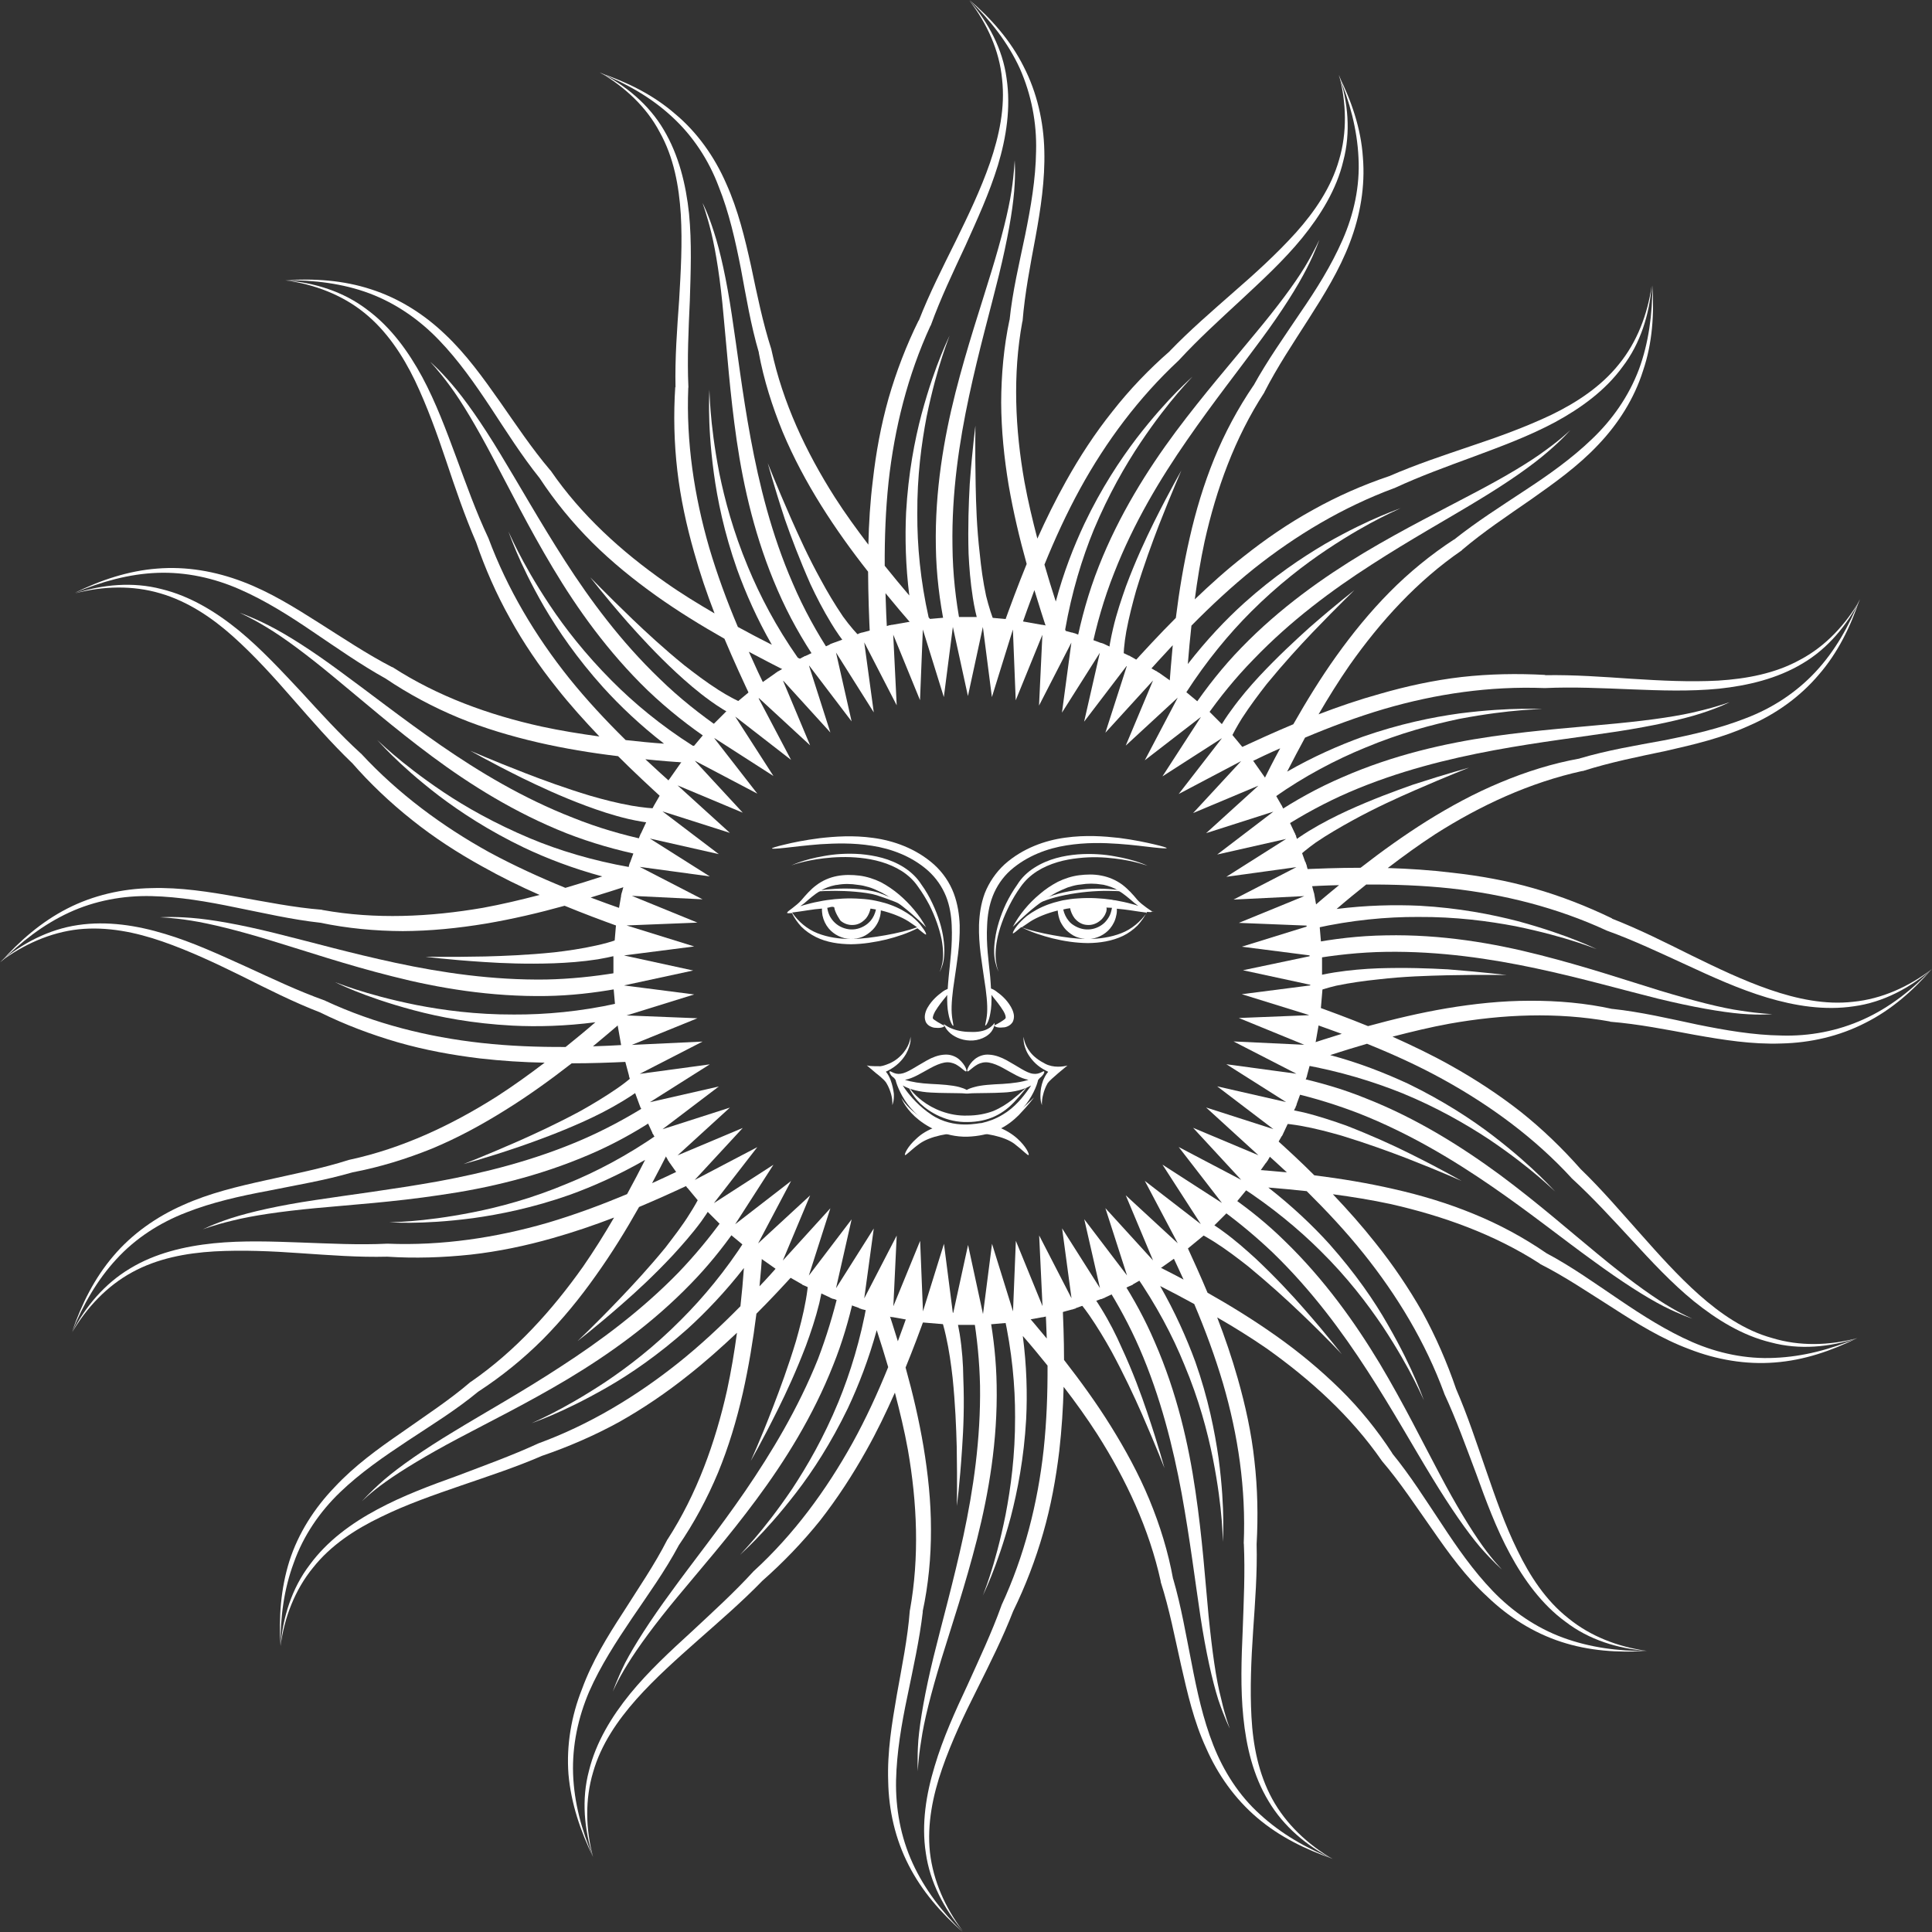 <svg width="121" height="121" viewBox="0 0 121 121" fill="none" xmlns="http://www.w3.org/2000/svg">
<rect x="0" y="0" width="121" height="121" fill="#333333" stroke="none"/>
<path d="M106.454 44.52C105.236 44.835 103.469 45.093 101.242 45.31C99.04 45.528 96.377 45.706 93.433 46.125C90.504 46.552 87.269 47.278 84.066 48.681C82.541 49.334 81.129 50.124 79.822 50.986C79.83 51.002 79.83 51.027 79.838 51.043C80.016 51.285 80.185 51.551 80.339 51.833C81.621 51.019 83.001 50.261 84.493 49.616C87.559 48.294 90.706 47.52 93.578 46.987C96.458 46.455 99.104 46.149 101.307 45.81C103.533 45.464 105.316 45.069 106.502 44.69C107.712 44.303 108.326 43.972 108.326 43.98C108.309 43.972 107.664 44.23 106.454 44.52Z" fill="white"/>
<path d="M75.49 44.956C76.369 43.698 77.37 42.456 78.515 41.287C80.839 38.869 83.42 36.958 85.889 35.37C88.334 33.789 90.665 32.499 92.585 31.33C94.505 30.169 95.982 29.129 96.934 28.299C97.894 27.485 98.338 26.936 98.346 26.944C98.338 26.936 97.854 27.436 96.837 28.17C95.837 28.92 94.288 29.847 92.319 30.879C90.367 31.919 87.979 33.096 85.429 34.62C82.896 36.144 80.161 38.071 77.749 40.562C76.579 41.763 75.579 43.045 74.691 44.343C74.731 44.375 74.772 44.4 74.812 44.432C75.046 44.593 75.272 44.77 75.49 44.956Z" fill="white"/>
<path d="M39.096 65.442C38.443 65.475 37.789 65.515 37.136 65.531C37.709 65.055 38.273 64.58 38.838 64.096C38.774 63.669 38.717 63.233 38.677 62.806C38.661 62.822 38.645 62.83 38.636 62.846C36.337 63.354 34.159 63.548 32.19 63.539C29.802 63.548 27.737 63.265 26.083 62.943C22.751 62.274 21 61.492 20.984 61.516C21 61.5 22.63 62.395 25.922 63.273C27.559 63.709 29.633 64.104 32.085 64.233C33.667 64.314 35.417 64.265 37.289 64.023C36.676 64.555 36.055 65.063 35.425 65.571C33.667 65.579 31.916 65.515 30.165 65.321C26.793 64.95 23.477 64.12 20.387 62.685L20.379 62.677L20.363 62.669C18.685 62.072 17.047 61.29 15.409 60.54C13.747 59.791 12.094 59.017 10.335 58.492C8.592 57.96 6.712 57.662 4.881 57.936C3.058 58.202 1.38 59.081 0 60.25C1.444 59.162 3.146 58.396 4.921 58.202C6.704 58.017 8.487 58.38 10.181 58.968C11.876 59.557 13.497 60.323 15.119 61.121C16.749 61.935 18.362 62.758 20.081 63.419L20.04 63.403C21.605 64.176 23.251 64.797 24.921 65.281C26.607 65.765 28.326 66.079 30.06 66.289C31.408 66.442 32.763 66.531 34.11 66.555C33.134 67.297 32.15 68.006 31.125 68.667C28.277 70.473 25.188 71.924 21.896 72.634L21.864 72.642H21.855C20.177 73.182 18.411 73.521 16.66 73.916C14.909 74.303 13.126 74.722 11.464 75.472C9.794 76.206 8.253 77.294 7.092 78.673C5.914 80.051 5.099 81.696 4.518 83.397C5.188 81.736 6.091 80.156 7.293 78.858C8.495 77.544 10.012 76.576 11.658 75.939C13.296 75.294 15.038 74.907 16.805 74.577C18.548 74.222 20.331 73.932 22.073 73.424C23.776 73.102 25.446 72.585 27.043 71.941C28.657 71.271 30.181 70.441 31.65 69.522C33.094 68.627 34.474 67.627 35.805 66.595C36.999 66.595 38.177 66.555 39.362 66.498C39.266 66.16 39.177 65.805 39.096 65.442Z" fill="white"/>
<path d="M39.008 56.944C38.33 56.703 37.66 56.469 36.991 56.211C37.797 55.969 38.596 55.711 39.395 55.453C39.556 54.985 39.758 54.558 39.992 54.171C40 54.147 40.008 54.123 40.008 54.107C39.814 54.171 39.621 54.236 39.435 54.308C37.104 53.897 34.998 53.26 33.191 52.502C30.988 51.575 29.181 50.551 27.769 49.608C24.953 47.713 23.63 46.318 23.614 46.343C23.639 46.318 24.8 47.778 27.503 49.85C28.858 50.873 30.609 52.026 32.828 53.091C34.256 53.768 35.901 54.397 37.717 54.889C36.95 55.139 36.184 55.38 35.409 55.606C33.788 54.945 32.19 54.211 30.649 53.381C27.672 51.736 24.921 49.688 22.614 47.197L22.606 47.189L22.59 47.181C21.275 45.98 20.064 44.641 18.838 43.303C17.596 41.981 16.353 40.634 14.941 39.473C13.521 38.32 11.908 37.329 10.109 36.893C8.326 36.426 6.422 36.603 4.712 37.16C6.454 36.7 8.318 36.651 10.036 37.16C11.755 37.659 13.28 38.683 14.603 39.868C15.934 41.062 17.144 42.4 18.33 43.763C19.524 45.125 20.718 46.504 22.041 47.778L22.017 47.745C23.163 49.059 24.437 50.269 25.809 51.357C27.18 52.454 28.649 53.405 30.181 54.252C31.359 54.913 32.561 55.509 33.796 56.05C32.618 56.356 31.44 56.638 30.246 56.856C26.922 57.428 23.509 57.59 20.202 56.993L20.169 56.985L20.161 56.977C18.402 56.84 16.644 56.477 14.877 56.17C13.11 55.856 11.295 55.566 9.48 55.622C7.664 55.654 5.825 56.074 4.211 56.904C2.59 57.735 1.21 58.936 0.024 60.282C1.283 59.008 2.719 57.896 4.324 57.154C5.946 56.404 7.721 56.082 9.48 56.122C11.238 56.163 13.005 56.469 14.756 56.832C16.498 57.178 18.249 57.59 20.064 57.791C21.759 58.146 23.501 58.307 25.228 58.315C26.979 58.307 28.705 58.13 30.415 57.847C32.085 57.565 33.739 57.178 35.361 56.727C36.515 57.203 37.676 57.638 38.838 58.057C38.87 57.67 38.935 57.307 39.008 56.944Z" fill="white"/>
<path d="M78.87 42.352C78.289 42.98 77.684 43.682 77.112 44.48C76.829 44.859 76.571 45.262 76.321 45.689C76.555 45.915 76.789 46.141 77.015 46.383C77.24 45.899 77.507 45.431 77.781 44.988C78.289 44.206 78.822 43.496 79.338 42.835C80.403 41.537 81.379 40.473 82.202 39.61C83.856 37.885 84.832 36.966 84.824 36.958C84.832 36.966 83.8 37.74 82.001 39.312C81.121 40.11 80.048 41.094 78.87 42.352Z" fill="white"/>
<path d="M99.693 27.509C98.418 28.734 96.966 29.758 95.474 30.734C93.989 31.717 92.472 32.677 91.044 33.814L91.061 33.789C89.608 34.741 88.245 35.853 87.027 37.087C85.808 38.32 84.703 39.675 83.695 41.086C82.71 42.465 81.831 43.9 81 45.359C79.822 45.851 78.66 46.383 77.507 46.915C77.749 47.197 77.983 47.487 78.201 47.786C78.854 47.471 79.508 47.157 80.177 46.867C79.774 47.6 79.403 48.334 79.032 49.084C79.257 49.487 79.451 49.906 79.604 50.325C79.669 50.196 79.734 50.067 79.798 49.946C81.718 48.592 83.671 47.576 85.502 46.826C87.696 45.907 89.705 45.383 91.367 45.028C94.715 44.391 96.635 44.424 96.619 44.407C96.627 44.432 94.772 44.254 91.407 44.682C89.713 44.916 87.656 45.335 85.349 46.141C83.856 46.681 82.243 47.391 80.613 48.326C80.976 47.608 81.355 46.899 81.734 46.197C83.356 45.512 85.01 44.899 86.696 44.4C89.955 43.448 93.32 42.964 96.724 43.093H96.764C98.547 43.013 100.363 43.101 102.186 43.174C103.977 43.246 105.816 43.311 107.648 43.134C109.455 42.94 111.294 42.513 112.892 41.553C114.481 40.618 115.683 39.151 116.506 37.538C115.603 39.102 114.344 40.473 112.739 41.32C111.182 42.182 109.391 42.513 107.608 42.626C105.816 42.722 104.001 42.626 102.21 42.513C100.403 42.392 98.596 42.255 96.748 42.287L96.781 42.271C95.03 42.174 93.279 42.206 91.545 42.4C89.802 42.602 88.1 42.972 86.422 43.456C85.115 43.819 83.84 44.254 82.581 44.738C83.195 43.682 83.84 42.65 84.526 41.658C86.47 38.901 88.769 36.377 91.553 34.467L91.569 34.442L91.577 34.434C92.916 33.298 94.409 32.306 95.885 31.282C97.353 30.25 98.854 29.178 100.096 27.855C101.355 26.533 102.355 24.961 102.904 23.212C103.493 21.486 103.606 19.656 103.485 17.874C103.493 19.656 103.259 21.47 102.646 23.131C102.009 24.816 100.976 26.291 99.693 27.509Z" fill="white"/>
<path d="M15.014 36.91C16.636 37.619 18.144 38.578 19.613 39.578C21.097 40.578 22.582 41.626 24.179 42.513L24.139 42.489C25.583 43.464 27.124 44.287 28.737 44.956C30.343 45.617 32.013 46.109 33.715 46.504C35.369 46.883 37.031 47.157 38.709 47.358C39.701 48.35 40.726 49.301 41.751 50.237C41.936 49.914 42.13 49.6 42.331 49.293C41.686 48.721 41.049 48.14 40.419 47.552C41.347 47.649 42.283 47.721 43.211 47.786L42.993 48.342C43.388 47.802 43.808 47.27 44.26 46.77L44.018 46.754C43.808 46.737 43.598 46.721 43.388 46.705C41.396 45.44 39.709 44.037 38.322 42.642C36.636 40.949 35.369 39.312 34.425 37.893C32.545 35.063 31.868 33.273 31.835 33.289C31.868 33.273 32.384 35.063 34.086 38.014C34.95 39.481 36.127 41.215 37.765 43.037C38.83 44.214 40.105 45.423 41.589 46.576C40.791 46.52 39.984 46.439 39.185 46.35C37.934 45.117 36.74 43.835 35.643 42.472C33.522 39.82 31.771 36.877 30.585 33.693L30.569 33.66C29.81 32.048 29.205 30.347 28.576 28.646C27.947 26.953 27.309 25.227 26.446 23.615C25.575 22.01 24.47 20.478 22.977 19.382C21.509 18.261 19.685 17.697 17.886 17.56C19.677 17.802 21.42 18.463 22.808 19.584C24.203 20.704 25.212 22.236 25.986 23.832C26.753 25.445 27.366 27.146 27.939 28.855C28.511 30.564 29.092 32.282 29.818 33.959C30.383 35.603 31.085 37.208 31.94 38.732C32.787 40.272 33.772 41.715 34.861 43.077C35.7 44.142 36.603 45.141 37.539 46.125C36.321 45.956 35.111 45.762 33.917 45.504C30.625 44.778 27.422 43.617 24.59 41.787L24.55 41.779C22.993 40.973 21.5 39.973 19.984 39.014C18.459 38.046 16.91 37.079 15.208 36.434C13.497 35.781 11.666 35.458 9.835 35.611C8.035 35.748 6.285 36.337 4.687 37.127C6.333 36.434 8.084 35.942 9.859 35.877C11.642 35.813 13.4 36.2 15.014 36.91Z" fill="white"/>
<path d="M84.082 15.028C83.372 16.649 82.428 18.148 81.412 19.624C80.419 21.107 79.379 22.567 78.499 24.163L78.507 24.139C77.531 25.574 76.7 27.122 76.046 28.726C75.393 30.331 74.893 31.991 74.506 33.701C74.126 35.353 73.852 37.014 73.642 38.699C72.618 39.723 71.633 40.788 70.673 41.852C71.004 42.021 71.319 42.206 71.642 42.384C72.239 41.715 72.844 41.062 73.449 40.409C73.36 41.336 73.287 42.271 73.215 43.206L72.674 42.989C73.223 43.327 73.747 43.674 74.247 44.029V44.004C74.264 43.803 74.272 43.593 74.28 43.384C75.57 41.384 76.974 39.691 78.354 38.312C80.032 36.635 81.694 35.361 83.106 34.418C85.921 32.54 87.737 31.854 87.721 31.822C87.737 31.854 85.946 32.37 82.993 34.063C81.516 34.934 79.774 36.103 77.942 37.748C76.757 38.812 75.554 40.094 74.393 41.586C74.457 40.788 74.53 39.981 74.619 39.183C75.861 37.925 77.152 36.724 78.515 35.628C81.17 33.515 84.106 31.766 87.293 30.581L87.325 30.573C88.939 29.823 90.657 29.202 92.343 28.581C94.054 27.944 95.772 27.307 97.386 26.445C98.991 25.574 100.54 24.461 101.621 22.97C102.751 21.494 103.299 19.68 103.445 17.89C103.186 19.68 102.533 21.414 101.395 22.808C100.282 24.203 98.749 25.211 97.152 25.985C95.538 26.751 93.836 27.364 92.126 27.936C90.399 28.525 88.681 29.089 87.002 29.823L87.019 29.815C85.365 30.371 83.751 31.08 82.226 31.935C80.702 32.773 79.257 33.765 77.886 34.854C76.813 35.692 75.805 36.603 74.828 37.538C74.99 36.321 75.183 35.12 75.442 33.918C76.176 30.629 77.337 27.42 79.177 24.59L79.193 24.558V24.55C79.992 22.986 80.984 21.502 81.952 19.987C82.92 18.471 83.888 16.915 84.534 15.214C85.187 13.512 85.51 11.674 85.357 9.852C85.236 8.038 84.639 6.313 83.832 4.7C84.526 6.345 85.002 8.103 85.082 9.884C85.179 11.658 84.792 13.416 84.082 15.028Z" fill="white"/>
<path d="M70.52 36.716C70.238 37.522 69.939 38.385 69.713 39.352C69.576 39.949 69.447 40.57 69.391 41.231C69.713 41.376 70.036 41.537 70.359 41.699C70.343 40.973 70.415 40.247 70.536 39.562C70.706 38.651 70.932 37.78 71.157 36.982C71.65 35.37 72.15 34.015 72.577 32.903C73.449 30.677 73.997 29.46 73.989 29.46C73.997 29.468 73.336 30.573 72.271 32.709C71.746 33.773 71.125 35.096 70.52 36.716Z" fill="white"/>
<path d="M45.01 11.682C45.663 13.311 46.051 15.052 46.398 16.81C46.728 18.568 47.019 20.358 47.535 22.107L47.519 22.075C47.834 23.792 48.366 25.453 49.02 27.057C49.697 28.67 50.52 30.202 51.432 31.661C52.335 33.104 53.32 34.475 54.368 35.805C54.377 37.248 54.425 38.683 54.498 40.118C54.853 40.005 55.208 39.909 55.571 39.82C55.522 38.933 55.482 38.038 55.458 37.151C56.047 37.869 56.652 38.587 57.265 39.288L56.531 39.602C57.249 39.457 57.975 39.352 58.701 39.28L58.572 39.135C58.435 38.974 58.297 38.82 58.16 38.667C57.644 36.361 57.442 34.168 57.45 32.201C57.434 29.815 57.717 27.759 58.031 26.106C58.717 22.768 59.5 21.019 59.467 21.011C59.5 21.027 58.604 22.647 57.717 25.937C57.281 27.581 56.886 29.645 56.748 32.096C56.676 33.676 56.716 35.434 56.95 37.297C56.426 36.684 55.917 36.063 55.409 35.434C55.401 33.676 55.466 31.927 55.651 30.177C56.022 26.807 56.853 23.494 58.273 20.406L58.289 20.39L58.297 20.374C58.903 18.697 59.685 17.06 60.452 15.415C61.194 13.762 61.96 12.11 62.501 10.344C63.025 8.603 63.316 6.732 63.041 4.902C62.799 3.072 61.896 1.395 60.71 0.032C61.815 1.467 62.59 3.16 62.759 4.95C62.961 6.724 62.581 8.506 62.001 10.199C61.412 11.892 60.629 13.521 59.838 15.133C59.032 16.762 58.209 18.374 57.539 20.091V20.059C56.765 21.623 56.135 23.268 55.651 24.945C55.175 26.63 54.861 28.347 54.667 30.073C54.498 31.427 54.417 32.766 54.385 34.112C53.651 33.144 52.932 32.161 52.279 31.137C50.472 28.299 49.02 25.203 48.318 21.922L48.31 21.889V21.881C47.769 20.196 47.414 18.447 47.043 16.681C46.656 14.931 46.228 13.15 45.478 11.489C44.752 9.82 43.663 8.28 42.275 7.127C40.904 5.934 39.25 5.128 37.547 4.555C39.217 5.216 40.799 6.111 42.097 7.321C43.404 8.522 44.389 10.03 45.01 11.682Z" fill="white"/>
<path d="M27.503 21.309C28.729 22.583 29.746 24.042 30.73 25.525C31.706 27.009 32.666 28.533 33.796 29.944C34.756 31.403 35.861 32.749 37.096 33.983C38.33 35.208 39.685 36.305 41.097 37.313C42.477 38.296 43.913 39.175 45.373 40.005C45.938 41.352 46.551 42.682 47.172 43.996C47.471 43.763 47.777 43.529 48.084 43.303L48.06 43.311C47.656 42.489 47.269 41.658 46.898 40.82C47.729 41.263 48.56 41.691 49.399 42.118L48.6 42.94C49.318 42.456 50.06 42.013 50.827 41.61L50.536 41.473C50.343 41.376 50.157 41.287 49.964 41.191C48.608 39.256 47.592 37.313 46.841 35.499C45.922 33.298 45.389 31.29 45.05 29.637C44.405 26.291 44.453 24.381 44.421 24.381C44.461 24.381 44.252 26.227 44.703 29.605C44.929 31.282 45.349 33.346 46.164 35.66C46.704 37.151 47.406 38.756 48.342 40.384C47.624 40.022 46.914 39.651 46.212 39.264C45.526 37.643 44.921 35.998 44.421 34.313C43.477 31.056 42.969 27.678 43.106 24.284L43.114 24.26V24.244C43.033 22.462 43.122 20.648 43.203 18.842C43.259 17.036 43.332 15.214 43.154 13.376C42.961 11.561 42.517 9.723 41.573 8.135C40.637 6.539 39.169 5.337 37.555 4.523C39.12 5.434 40.492 6.7 41.323 8.288C42.194 9.844 42.525 11.642 42.638 13.424C42.743 15.214 42.638 17.012 42.533 18.809C42.404 20.616 42.267 22.421 42.307 24.268L42.291 24.235C42.178 25.977 42.218 27.735 42.42 29.468C42.622 31.209 42.993 32.911 43.469 34.58C43.832 35.886 44.268 37.167 44.752 38.417C43.703 37.804 42.67 37.176 41.678 36.474C38.919 34.547 36.394 32.249 34.49 29.476L34.457 29.444C33.32 28.105 32.328 26.614 31.295 25.138C30.262 23.671 29.197 22.18 27.866 20.93C26.551 19.672 24.97 18.672 23.227 18.116C21.509 17.552 19.669 17.431 17.878 17.552C19.669 17.536 21.476 17.753 23.138 18.374C24.808 19.003 26.285 20.035 27.503 21.309Z" fill="white"/>
<path d="M64.889 9.465C64.865 11.223 64.558 12.98 64.203 14.73C63.84 16.48 63.412 18.245 63.227 20.059V20.019C62.864 21.728 62.711 23.47 62.703 25.203C62.711 26.944 62.888 28.678 63.17 30.379C63.461 32.056 63.848 33.701 64.3 35.321C63.759 36.644 63.267 37.974 62.791 39.296C62.928 39.312 63.066 39.32 63.203 39.336C63.429 39.368 63.654 39.417 63.88 39.457C64.171 38.619 64.477 37.788 64.784 36.958C65.058 37.853 65.333 38.748 65.639 39.635L64.873 39.651C65.583 39.82 66.293 40.03 67.003 40.272L66.898 39.997C66.833 39.804 66.769 39.61 66.712 39.425C67.124 37.079 67.769 34.967 68.511 33.16C69.431 30.968 70.472 29.154 71.416 27.743C73.295 24.937 74.715 23.599 74.683 23.582C74.715 23.599 73.247 24.768 71.174 27.46C70.141 28.823 68.979 30.573 67.922 32.79C67.245 34.225 66.607 35.861 66.123 37.675C65.873 36.91 65.639 36.136 65.413 35.361C66.075 33.733 66.809 32.137 67.648 30.605C69.278 27.638 71.327 24.897 73.812 22.583L73.836 22.558C75.046 21.244 76.394 20.019 77.709 18.801C79.04 17.56 80.395 16.318 81.549 14.907C82.694 13.496 83.711 11.868 84.13 10.078C84.606 8.288 84.429 6.402 83.864 4.684C84.324 6.434 84.38 8.288 83.864 10.014C83.38 11.723 82.347 13.246 81.162 14.569C79.968 15.891 78.628 17.108 77.273 18.285C75.909 19.487 74.53 20.672 73.255 21.994L73.271 21.986C71.956 23.131 70.738 24.405 69.665 25.775C68.576 27.138 67.624 28.597 66.769 30.129C66.115 31.298 65.518 32.508 64.969 33.733C64.663 32.556 64.381 31.379 64.163 30.186C63.574 26.872 63.42 23.453 64.026 20.156L64.034 20.124L64.042 20.116C64.187 18.35 64.526 16.608 64.857 14.835C65.179 13.069 65.454 11.263 65.405 9.441C65.365 7.627 64.945 5.789 64.114 4.176C63.3 2.548 62.089 1.169 60.718 0C62.009 1.25 63.138 2.685 63.872 4.289C64.598 5.934 64.937 7.708 64.889 9.465Z" fill="white"/>
<path d="M35.877 51.212C32.755 49.995 29.988 48.326 27.584 46.665C25.171 44.988 23.09 43.351 21.275 42.029C19.476 40.699 17.927 39.723 16.805 39.159C15.684 38.594 15.014 38.385 15.014 38.377C15.006 38.385 15.659 38.651 16.716 39.296C17.789 39.941 19.233 41.013 20.944 42.432C22.67 43.851 24.663 45.593 27.051 47.366C29.439 49.14 32.247 50.906 35.482 52.188C37.047 52.8 38.628 53.244 40.177 53.566C40.29 53.252 40.419 52.938 40.548 52.623C39.008 52.292 37.434 51.841 35.877 51.212Z" fill="white"/>
<path d="M45.252 45.714C43.897 44.778 42.557 43.73 41.307 42.505C38.886 40.183 36.966 37.587 35.385 35.128C33.796 32.653 32.505 30.347 31.335 28.428C30.181 26.517 29.125 25.017 28.302 24.066C27.487 23.115 26.946 22.663 26.946 22.663C26.938 22.663 27.438 23.163 28.173 24.163C28.923 25.171 29.843 26.719 30.875 28.678C31.924 30.645 33.102 33.023 34.627 35.571C36.152 38.127 38.072 40.828 40.573 43.247C41.839 44.456 43.187 45.512 44.558 46.431C44.784 46.189 45.018 45.947 45.252 45.714Z" fill="white"/>
<path d="M36.708 50.47C37.515 50.769 38.394 51.067 39.362 51.293C39.887 51.414 40.452 51.511 41.032 51.575C41.186 51.261 41.347 50.954 41.517 50.648C40.855 50.648 40.202 50.567 39.572 50.462C38.661 50.301 37.789 50.075 36.983 49.842C35.377 49.358 34.005 48.85 32.9 48.423C30.674 47.56 29.455 47.012 29.455 47.02C29.455 47.012 30.577 47.673 32.707 48.729C33.772 49.245 35.103 49.874 36.708 50.47Z" fill="white"/>
<path d="M38.709 58.831C38.249 58.992 37.789 59.121 37.329 59.218C36.426 59.42 35.53 59.549 34.699 59.645C33.037 59.815 31.577 59.871 30.383 59.903C27.995 59.952 26.656 59.911 26.656 59.919C26.656 59.919 27.939 60.097 30.311 60.25C31.513 60.331 32.973 60.387 34.675 60.331C35.538 60.298 36.458 60.234 37.442 60.081C37.822 60.016 38.217 59.936 38.62 59.839C38.645 59.5 38.677 59.17 38.709 58.831Z" fill="white"/>
<path d="M38.596 60.927C37.184 61.161 35.716 61.314 34.207 61.346C30.859 61.395 27.656 60.919 24.792 60.306C21.928 59.694 19.371 58.968 17.2 58.436C15.022 57.896 13.231 57.581 11.964 57.485C10.722 57.388 10.02 57.452 10.02 57.452C10.012 57.452 10.722 57.461 11.956 57.654C13.175 57.847 14.925 58.275 17.047 58.928C19.177 59.573 21.694 60.427 24.59 61.153C27.463 61.887 30.746 62.435 34.223 62.379C35.74 62.354 37.2 62.185 38.612 61.935C38.596 61.605 38.596 61.266 38.596 60.927Z" fill="white"/>
<path d="M78.168 79.309C79.467 80.382 80.532 81.349 81.395 82.172C83.13 83.824 84.025 84.808 84.025 84.8C84.025 84.808 83.251 83.776 81.678 81.978C80.895 81.083 79.903 80.011 78.652 78.834C78.023 78.261 77.337 77.649 76.539 77.076C76.305 76.899 76.046 76.738 75.788 76.568C75.554 76.794 75.32 77.004 75.078 77.213C75.401 77.383 75.716 77.568 76.014 77.754C76.805 78.253 77.507 78.793 78.168 79.309Z" fill="white"/>
<path d="M75.183 101.247C75.522 103.472 75.925 105.254 76.297 106.439C76.7 107.633 77.023 108.261 77.023 108.253C77.023 108.253 76.757 107.608 76.482 106.399C76.159 105.182 75.917 103.416 75.692 101.191C75.482 98.982 75.304 96.329 74.869 93.386C74.441 90.452 73.715 87.235 72.311 84.026C71.714 82.631 71.004 81.341 70.23 80.132C69.907 80.253 69.584 80.366 69.254 80.471C70.028 81.704 70.754 83.034 71.367 84.445C72.698 87.509 73.473 90.653 74.005 93.523C74.53 96.41 74.853 99.054 75.183 101.247Z" fill="white"/>
<path d="M84.025 71.126C85.631 71.618 86.994 72.118 88.108 72.545C90.343 73.416 91.545 73.972 91.545 73.964C91.545 73.972 90.439 73.311 88.293 72.247C87.228 71.715 85.897 71.11 84.3 70.489C83.493 70.207 82.622 69.909 81.67 69.675C81.299 69.594 80.927 69.514 80.54 69.449C80.419 69.748 80.282 70.046 80.137 70.344C80.581 70.376 81.016 70.433 81.444 70.505C82.364 70.667 83.227 70.9 84.025 71.126Z" fill="white"/>
<path d="M89.689 92.54C90.851 94.451 91.883 95.934 92.706 96.902C93.537 97.853 94.078 98.304 94.07 98.304C94.078 98.296 93.57 97.821 92.844 96.805C92.118 95.789 91.174 94.249 90.141 92.282C89.1 90.331 87.93 87.944 86.406 85.388C84.881 82.857 82.944 80.124 80.451 77.713C79.419 76.697 78.322 75.81 77.192 75.012C76.974 75.278 76.765 75.544 76.539 75.794C77.628 76.593 78.693 77.479 79.734 78.471C82.138 80.801 84.05 83.389 85.639 85.848C87.228 88.299 88.519 90.629 89.689 92.54Z" fill="white"/>
<path d="M69.609 84.631C70.399 86.09 71.02 87.428 71.504 88.525C72.448 90.694 72.932 91.951 72.932 91.951C72.924 91.951 72.602 90.686 71.843 88.444C71.464 87.323 70.964 85.945 70.238 84.381C69.899 83.607 69.479 82.776 68.955 81.93C68.721 81.551 68.471 81.172 68.18 80.793C67.842 80.89 67.511 80.987 67.188 81.083C67.567 81.486 67.906 81.922 68.221 82.373C68.737 83.123 69.197 83.889 69.609 84.631Z" fill="white"/>
<path d="M60.96 82.357C61.194 83.776 61.347 85.26 61.379 86.783C61.428 90.129 60.952 93.322 60.339 96.184C59.717 99.054 58.999 101.602 58.467 103.771C57.934 105.956 57.62 107.762 57.515 108.987C57.426 110.253 57.491 110.946 57.483 110.946C57.483 110.954 57.491 110.253 57.692 109.027C57.87 107.778 58.306 106.052 58.959 103.908C59.612 101.787 60.46 99.272 61.194 96.386C61.92 93.507 62.485 90.25 62.42 86.759C62.396 85.251 62.234 83.792 61.984 82.389C61.646 82.389 61.307 82.381 60.96 82.357Z" fill="white"/>
<path d="M80.903 53.308C80.952 53.502 81 53.695 81.049 53.881C81.476 53.47 81.936 53.107 82.404 52.768C83.162 52.252 83.937 51.809 84.679 51.398C86.131 50.599 87.487 49.987 88.576 49.511C90.754 48.56 92.004 48.084 92.004 48.076C92.004 48.084 90.738 48.414 88.479 49.148C87.366 49.543 85.994 50.043 84.413 50.761C83.646 51.115 82.823 51.527 81.976 52.043C81.573 52.292 81.169 52.567 80.766 52.873C80.806 53.01 80.863 53.155 80.903 53.308Z" fill="white"/>
<path d="M60.105 83.542C60.032 83.107 59.943 82.663 59.83 82.212C59.612 82.228 59.379 82.236 59.145 82.236C59.04 82.236 58.935 82.228 58.83 82.22C58.999 82.696 59.136 83.179 59.241 83.663C59.443 84.558 59.564 85.437 59.661 86.283C59.83 87.944 59.887 89.404 59.919 90.597C59.959 92.975 59.927 94.314 59.927 94.314C59.927 94.314 60.105 93.024 60.258 90.669C60.339 89.484 60.403 88.017 60.331 86.291C60.322 85.437 60.258 84.518 60.105 83.542Z" fill="white"/>
<path d="M93.497 99.651C92.271 98.377 91.262 96.926 90.278 95.426C89.286 93.943 88.342 92.427 87.18 91.008L87.204 91.024C86.26 89.573 85.155 88.202 83.921 86.993C82.678 85.775 81.347 84.671 79.919 83.663C78.531 82.68 77.095 81.793 75.627 80.962C75.191 79.922 74.731 78.906 74.264 77.891C73.973 78.108 73.683 78.326 73.376 78.527C73.626 79.068 73.884 79.6 74.126 80.14C73.521 79.809 72.9 79.503 72.287 79.189C71.892 79.406 71.488 79.608 71.077 79.793C72.408 81.712 73.433 83.647 74.167 85.453C75.094 87.654 75.619 89.653 75.958 91.322C76.619 94.66 76.571 96.571 76.587 96.563C76.571 96.571 76.765 94.709 76.321 91.338C76.079 89.653 75.675 87.59 74.861 85.284C74.312 83.792 73.594 82.18 72.658 80.543C73.376 80.906 74.094 81.285 74.796 81.672C75.482 83.292 76.095 84.945 76.595 86.638C77.547 89.895 78.039 93.257 77.894 96.668L77.902 96.684V96.7C77.983 98.482 77.894 100.296 77.829 102.11C77.749 103.9 77.684 105.738 77.87 107.56C78.055 109.382 78.483 111.212 79.451 112.809C80.395 114.397 81.839 115.606 83.461 116.429C81.904 115.518 80.54 114.244 79.677 112.663C78.822 111.091 78.475 109.318 78.378 107.528C78.281 105.738 78.362 103.94 78.483 102.134C78.604 100.336 78.749 98.522 78.701 96.684V96.716C78.798 94.967 78.765 93.225 78.564 91.484C78.378 89.742 77.999 88.025 77.523 86.348C77.152 85.042 76.716 83.76 76.232 82.51C77.289 83.115 78.322 83.76 79.33 84.453C82.073 86.404 84.606 88.694 86.535 91.476L86.551 91.492V91.5C87.696 92.838 88.672 94.33 89.713 95.805C90.73 97.272 91.811 98.772 93.158 100.006C94.465 101.263 96.038 102.263 97.773 102.827C99.524 103.4 101.347 103.513 103.122 103.4C101.323 103.416 99.54 103.174 97.878 102.561C96.216 101.949 94.723 100.925 93.497 99.651Z" fill="white"/>
<path d="M116.716 63.838C115.102 64.572 113.32 64.91 111.561 64.854C109.81 64.829 108.051 64.523 106.301 64.168C104.55 63.797 102.775 63.378 100.976 63.185L100.992 63.193C99.306 62.822 97.563 62.669 95.804 62.677C94.07 62.677 92.335 62.862 90.633 63.145C88.955 63.427 87.301 63.822 85.679 64.265C84.469 63.773 83.259 63.322 82.033 62.886C82.009 63.257 81.976 63.628 81.936 63.991C82.638 64.241 83.332 64.491 84.034 64.749C83.259 64.991 82.477 65.233 81.71 65.491C81.629 65.902 81.541 66.305 81.436 66.716C81.476 66.7 81.516 66.684 81.565 66.676C83.904 67.087 86.018 67.74 87.842 68.474C90.036 69.377 91.843 70.425 93.263 71.36C96.063 73.247 97.402 74.666 97.418 74.633C97.394 74.666 96.216 73.214 93.521 71.142C92.166 70.102 90.399 68.949 88.197 67.877C86.752 67.208 85.123 66.563 83.308 66.079C84.074 65.829 84.848 65.595 85.615 65.37C87.253 66.031 88.85 66.756 90.383 67.603C93.352 69.24 96.119 71.271 98.41 73.763L98.427 73.787C99.742 74.988 100.976 76.343 102.194 77.657C103.428 78.995 104.671 80.341 106.083 81.494C107.503 82.639 109.124 83.647 110.907 84.074C112.698 84.558 114.594 84.373 116.313 83.808C114.554 84.276 112.698 84.324 110.988 83.8C109.261 83.325 107.753 82.276 106.422 81.099C105.09 79.914 103.888 78.568 102.694 77.221C101.484 75.867 100.306 74.48 98.983 73.206L98.999 73.222C97.846 71.916 96.587 70.699 95.216 69.611C93.844 68.538 92.376 67.579 90.843 66.724C89.665 66.063 88.447 65.483 87.212 64.926C88.398 64.62 89.584 64.33 90.786 64.112C94.11 63.523 97.507 63.378 100.831 63.975L100.847 63.991H100.855C102.622 64.136 104.364 64.483 106.147 64.813C107.93 65.128 109.713 65.418 111.561 65.353C113.376 65.313 115.191 64.902 116.821 64.064C118.451 63.249 119.822 62.04 121 60.677C119.774 61.975 118.346 63.104 116.716 63.838Z" fill="white"/>
<path d="M99.742 78.939C101.557 80.269 103.073 81.236 104.187 81.809C105.324 82.381 105.994 82.583 105.994 82.591C105.994 82.583 105.349 82.333 104.292 81.68C103.227 81.019 101.767 79.954 100.048 78.527C98.346 77.133 96.345 75.367 93.957 73.593C91.569 71.836 88.745 70.046 85.518 68.78C84.09 68.2 82.646 67.788 81.226 67.474C81.129 67.796 81.032 68.119 80.919 68.441C82.315 68.764 83.727 69.199 85.147 69.748C88.261 70.981 91.02 72.642 93.433 74.303C95.845 75.964 97.918 77.624 99.742 78.939Z" fill="white"/>
<path d="M105.978 84.05C104.364 83.341 102.872 82.389 101.387 81.382C99.911 80.39 98.451 79.334 96.837 78.479L96.853 78.487C95.425 77.504 93.884 76.673 92.279 76.02C90.673 75.359 89.011 74.859 87.301 74.472C85.655 74.093 83.985 73.819 82.315 73.609C81.476 72.771 80.605 71.965 79.725 71.175C79.556 71.497 79.379 71.82 79.193 72.142C79.661 72.569 80.137 72.989 80.597 73.424C79.895 73.351 79.193 73.303 78.499 73.247C78.257 73.609 77.999 73.972 77.725 74.335C79.669 75.601 81.331 76.98 82.694 78.334C84.389 80.003 85.647 81.664 86.599 83.075C88.463 85.896 89.157 87.719 89.181 87.694C89.157 87.719 88.624 85.921 86.922 82.97C86.083 81.486 84.889 79.753 83.259 77.915C82.194 76.738 80.919 75.536 79.435 74.375C80.234 74.44 81.032 74.512 81.839 74.601C83.09 75.843 84.292 77.125 85.389 78.495C87.511 81.14 89.278 84.074 90.448 87.259L90.456 87.291C91.206 88.904 91.819 90.621 92.456 92.306C93.07 94.007 93.707 95.733 94.578 97.337C95.441 98.933 96.563 100.489 98.047 101.57C99.524 102.706 101.339 103.255 103.13 103.392C101.331 103.142 99.604 102.481 98.217 101.344C96.813 100.239 95.812 98.7 95.038 97.103C94.247 95.499 93.658 93.781 93.07 92.08C92.472 90.363 91.916 88.646 91.182 86.961L91.19 86.977C90.625 85.324 89.923 83.712 89.084 82.18C88.221 80.664 87.245 79.221 86.147 77.85C85.308 76.786 84.405 75.77 83.477 74.795C84.679 74.956 85.889 75.149 87.083 75.407C90.367 76.149 93.586 77.302 96.426 79.132L96.458 79.164C98.023 79.954 99.499 80.962 101.024 81.922C102.533 82.897 104.098 83.865 105.816 84.502C107.495 85.155 109.342 85.477 111.149 85.332C112.989 85.195 114.715 84.598 116.321 83.8C114.667 84.51 112.916 84.969 111.141 85.042C109.374 85.13 107.608 84.76 105.978 84.05Z" fill="white"/>
<path d="M42.041 99.691C40.718 101.489 39.734 103.037 39.153 104.142C38.596 105.278 38.386 105.94 38.378 105.94C38.386 105.948 38.645 105.286 39.298 104.238C39.952 103.174 41.016 101.715 42.436 100.006C43.856 98.288 45.607 96.297 47.374 93.91C49.149 91.516 50.916 88.71 52.19 85.477C52.747 84.091 53.158 82.68 53.473 81.285C53.15 81.18 52.828 81.067 52.513 80.954C52.182 82.325 51.763 83.712 51.23 85.114C49.988 88.21 48.318 90.976 46.672 93.386C45.01 95.805 43.356 97.869 42.041 99.691Z" fill="white"/>
<path d="M36.587 70.223C37.37 69.868 38.201 69.449 39.048 68.933C39.354 68.748 39.661 68.546 39.968 68.329C39.847 68.022 39.742 67.708 39.637 67.401C39.306 67.692 38.959 67.958 38.612 68.192C37.846 68.716 37.079 69.175 36.345 69.586C34.877 70.376 33.546 70.989 32.456 71.473C30.27 72.432 29.02 72.908 29.02 72.908C29.02 72.9 30.27 72.585 32.521 71.82C33.659 71.424 35.03 70.925 36.587 70.223Z" fill="white"/>
<path d="M41.678 78.132C40.621 79.422 39.621 80.495 38.798 81.357C37.144 83.091 36.168 83.986 36.176 83.986C36.168 83.986 37.208 83.212 38.999 81.639C39.887 80.865 40.968 79.866 42.138 78.616C42.719 77.979 43.332 77.294 43.921 76.496C44.123 76.213 44.324 75.915 44.518 75.601C44.292 75.359 44.074 75.117 43.856 74.867C43.663 75.254 43.445 75.625 43.219 75.98C42.735 76.77 42.186 77.463 41.678 78.132Z" fill="white"/>
<path d="M28.439 89.645C26.527 90.798 25.026 91.847 24.066 92.669C23.114 93.499 22.67 94.031 22.662 94.023C22.67 94.031 23.154 93.515 24.163 92.798C25.171 92.08 26.72 91.137 28.681 90.097C30.649 89.049 33.029 87.88 35.579 86.356C38.128 84.824 40.839 82.905 43.259 80.406C44.292 79.35 45.212 78.213 46.026 77.06C45.768 76.834 45.518 76.609 45.268 76.367C44.445 77.504 43.533 78.608 42.501 79.688C40.169 82.083 37.572 84.002 35.119 85.59C32.666 87.195 30.351 88.476 28.439 89.645Z" fill="white"/>
<path d="M47.019 91.5C47.011 91.5 47.672 90.387 48.729 88.251C49.254 87.195 49.875 85.856 50.48 84.268C50.778 83.454 51.077 82.575 51.311 81.623C51.392 81.277 51.464 80.914 51.521 80.551C51.222 80.422 50.924 80.285 50.633 80.14C50.601 80.567 50.544 80.995 50.472 81.406C50.31 82.333 50.077 83.188 49.851 83.994C49.367 85.59 48.858 86.969 48.431 88.073C47.575 90.307 47.011 91.5 47.019 91.5Z" fill="white"/>
<path d="M36.902 105.939C37.612 104.327 38.58 102.835 39.58 101.352C40.581 99.877 41.646 98.401 42.509 96.789L42.485 96.821C43.469 95.386 44.292 93.854 44.97 92.234C45.631 90.629 46.131 88.96 46.519 87.259C46.89 85.614 47.164 83.945 47.374 82.276C48.213 81.438 49.02 80.575 49.81 79.705C49.487 79.527 49.165 79.342 48.858 79.148C48.431 79.624 48.011 80.1 47.567 80.559C47.64 79.842 47.697 79.124 47.745 78.398C47.39 78.148 47.051 77.882 46.712 77.608C45.446 79.584 44.05 81.261 42.662 82.647C40.976 84.349 39.33 85.606 37.91 86.558C35.078 88.428 33.288 89.113 33.296 89.138C33.288 89.113 35.071 88.581 38.023 86.888C39.5 86.042 41.226 84.856 43.057 83.228C44.235 82.156 45.438 80.89 46.591 79.414C46.535 80.213 46.462 81.011 46.373 81.809C45.139 83.058 43.864 84.252 42.493 85.348C39.83 87.469 36.902 89.234 33.707 90.403L33.675 90.419C32.061 91.161 30.359 91.774 28.665 92.419C26.962 93.032 25.236 93.669 23.622 94.539C22.009 95.402 20.484 96.515 19.395 98.006C18.273 99.474 17.709 101.304 17.572 103.085C17.805 101.296 18.475 99.562 19.605 98.183C20.718 96.773 22.259 95.773 23.856 95.007C25.462 94.217 27.172 93.628 28.874 93.04C30.585 92.451 32.319 91.887 34.005 91.153L33.973 91.169C35.619 90.605 37.233 89.903 38.766 89.065C40.298 88.202 41.742 87.219 43.106 86.13C44.171 85.292 45.171 84.397 46.156 83.47C45.994 84.671 45.792 85.88 45.534 87.074C44.8 90.347 43.647 93.564 41.815 96.402L41.799 96.418L41.791 96.434C40.992 98.006 39.976 99.474 39.016 100.997C38.039 102.497 37.079 104.061 36.45 105.786C35.78 107.471 35.466 109.318 35.603 111.116C35.764 112.946 36.353 114.679 37.136 116.283C36.426 114.631 35.958 112.889 35.893 111.116C35.829 109.326 36.208 107.56 36.902 105.939Z" fill="white"/>
<path d="M19.766 75.665C21.977 75.456 24.631 75.286 27.576 74.843C30.512 74.424 33.755 73.674 36.95 72.295C38.322 71.707 39.605 71.005 40.799 70.239C40.645 69.933 40.508 69.627 40.371 69.32C39.169 70.062 37.894 70.747 36.531 71.344C33.457 72.682 30.319 73.456 27.438 73.988C24.55 74.504 21.912 74.827 19.701 75.165C17.483 75.496 15.708 75.899 14.498 76.286C13.312 76.673 12.691 77.004 12.699 76.996C12.699 76.996 13.344 76.738 14.554 76.447C15.772 76.141 17.547 75.875 19.766 75.665Z" fill="white"/>
<path d="M56.119 111.511C56.16 109.753 56.458 107.995 56.829 106.238C57.184 104.496 57.587 102.723 57.797 100.925L57.781 100.949C58.144 99.264 58.314 97.522 58.306 95.765C58.306 94.031 58.12 92.298 57.838 90.597C57.555 88.92 57.168 87.267 56.716 85.647C57.184 84.502 57.62 83.349 58.031 82.188C57.66 82.156 57.289 82.123 56.926 82.075C56.7 82.72 56.474 83.357 56.232 84.002C56.014 83.284 55.78 82.567 55.546 81.849C55.127 81.76 54.715 81.664 54.312 81.551V81.559C53.901 83.881 53.255 85.985 52.505 87.815C51.593 90.024 50.553 91.822 49.617 93.241C47.721 96.047 46.317 97.361 46.349 97.393C46.317 97.361 47.777 96.192 49.851 93.499C50.891 92.153 52.037 90.395 53.102 88.194C53.78 86.751 54.409 85.123 54.909 83.308C55.159 84.082 55.401 84.84 55.627 85.622C54.965 87.251 54.239 88.839 53.392 90.371C51.738 93.346 49.705 96.112 47.204 98.401L47.188 98.409L47.18 98.425C45.978 99.74 44.639 100.957 43.316 102.191C41.976 103.416 40.629 104.658 39.467 106.077C38.314 107.496 37.321 109.116 36.886 110.906C36.41 112.688 36.587 114.59 37.144 116.308C36.676 114.558 36.636 112.696 37.144 110.995C37.636 109.261 38.677 107.754 39.855 106.423C41.041 105.093 42.396 103.892 43.743 102.698C45.091 101.505 46.462 100.328 47.745 99.006C49.052 97.853 50.262 96.595 51.359 95.233C52.44 93.846 53.392 92.387 54.248 90.855C54.917 89.67 55.498 88.46 56.047 87.219C56.353 88.404 56.644 89.589 56.861 90.798C57.442 94.128 57.587 97.514 56.99 100.836L56.982 100.852V100.86C56.845 102.634 56.482 104.375 56.168 106.149C55.861 107.931 55.562 109.721 55.627 111.559C55.659 113.373 56.071 115.187 56.91 116.816C57.733 118.436 58.943 119.815 60.29 121C59.007 119.758 57.902 118.315 57.16 116.695C56.402 115.042 56.087 113.26 56.119 111.511Z" fill="white"/>
<path d="M21.299 93.459C22.573 92.234 24.042 91.226 25.526 90.242C27.011 89.258 28.544 88.323 29.947 87.162C31.408 86.211 32.763 85.114 33.998 83.881C35.224 82.639 36.321 81.301 37.321 79.882C38.306 78.503 39.193 77.068 40.024 75.593C41.113 75.133 42.194 74.65 43.267 74.141C43.041 73.859 42.824 73.561 42.614 73.271C42.025 73.553 41.436 73.835 40.839 74.101C41.186 73.448 41.525 72.795 41.855 72.142C41.63 71.779 41.412 71.408 41.202 71.029C41.202 71.029 41.202 71.029 41.202 71.037C39.266 72.376 37.329 73.4 35.514 74.133C33.304 75.061 31.295 75.593 29.633 75.923C26.301 76.584 24.381 76.528 24.381 76.56C24.381 76.528 26.236 76.738 29.617 76.294C31.295 76.06 33.36 75.649 35.675 74.835C37.168 74.295 38.774 73.577 40.403 72.642C40.04 73.359 39.661 74.077 39.274 74.787C37.652 75.464 36.006 76.076 34.32 76.576C31.069 77.52 27.672 78.028 24.276 77.891H24.252C22.469 77.979 20.653 77.882 18.862 77.818C17.047 77.754 15.216 77.681 13.384 77.866C11.569 78.052 9.714 78.487 8.14 79.447C6.559 80.39 5.341 81.833 4.518 83.445C5.43 81.889 6.704 80.535 8.278 79.68C9.851 78.818 11.642 78.479 13.433 78.374C15.216 78.278 17.015 78.358 18.822 78.487C20.637 78.608 22.436 78.753 24.284 78.705H24.244C25.986 78.818 27.737 78.761 29.48 78.576C31.222 78.382 32.941 78.019 34.611 77.544C35.918 77.173 37.2 76.738 38.459 76.254C37.846 77.31 37.2 78.342 36.507 79.342C34.57 82.075 32.279 84.615 29.504 86.533L29.471 86.549C28.14 87.694 26.632 88.67 25.163 89.71C23.687 90.726 22.202 91.798 20.952 93.144C19.693 94.451 18.685 96.023 18.128 97.756C17.58 99.498 17.451 101.328 17.572 103.102C17.547 101.312 17.781 99.53 18.402 97.869C19 96.176 20.032 94.676 21.299 93.459Z" fill="white"/>
<path d="M75.99 109.302C75.345 107.665 74.966 105.915 74.627 104.15C74.28 102.416 73.981 100.618 73.473 98.877V98.909C73.166 97.2 72.65 95.531 71.98 93.91C71.319 92.314 70.48 90.782 69.568 89.315C68.673 87.872 67.672 86.501 66.64 85.171C66.64 83.881 66.591 82.591 66.527 81.301C66.164 81.422 65.809 81.535 65.462 81.648C65.502 82.381 65.534 83.107 65.558 83.832C65.066 83.228 64.558 82.639 64.058 82.051C63.654 82.156 63.251 82.236 62.84 82.293C62.848 82.301 62.856 82.317 62.872 82.325C63.38 84.631 63.582 86.799 63.574 88.759C63.582 91.145 63.3 93.201 62.977 94.878C62.307 98.208 61.525 99.973 61.541 99.965C61.517 99.965 62.412 98.312 63.3 95.023C63.727 93.378 64.13 91.322 64.268 88.879C64.348 87.291 64.3 85.534 64.058 83.671C64.59 84.276 65.099 84.897 65.607 85.526C65.615 87.283 65.55 89.033 65.365 90.774C64.994 94.152 64.155 97.458 62.719 100.546V100.562L62.711 100.578C62.105 102.263 61.331 103.9 60.589 105.544C59.822 107.181 59.064 108.842 58.539 110.608C58.007 112.357 57.7 114.22 57.983 116.05C58.241 117.88 59.129 119.557 60.298 120.936C59.209 119.492 58.443 117.799 58.241 116.009C58.056 114.236 58.419 112.454 59.008 110.761C59.596 109.068 60.363 107.439 61.178 105.827C61.984 104.206 62.807 102.577 63.469 100.868L63.453 100.909C64.227 99.328 64.849 97.7 65.333 96.015C65.817 94.338 66.131 92.612 66.341 90.879C66.494 89.533 66.583 88.186 66.615 86.856C67.358 87.815 68.067 88.807 68.721 89.823C70.536 92.677 71.972 95.749 72.698 99.046L72.69 99.062L72.698 99.087C73.239 100.772 73.57 102.521 73.965 104.271C74.368 106.036 74.764 107.802 75.538 109.479C76.264 111.14 77.345 112.664 78.741 113.849C80.113 115.018 81.758 115.832 83.469 116.413C81.807 115.751 80.234 114.848 78.919 113.639C77.604 112.462 76.635 110.938 75.99 109.302Z" fill="white"/>
<path d="M83.687 61.733C84.582 61.548 85.47 61.427 86.317 61.339C87.971 61.145 89.439 61.113 90.633 61.081C93.013 61.032 94.352 61.072 94.352 61.064C94.352 61.072 93.053 60.895 90.689 60.71C89.504 60.645 88.043 60.589 86.309 60.645C85.47 60.677 84.55 60.75 83.574 60.903C83.082 60.984 82.573 61.081 82.065 61.226C82.065 61.564 82.065 61.903 82.057 62.242C82.598 62.024 83.154 61.862 83.687 61.733Z" fill="white"/>
<path d="M103.816 62.54C106.002 63.072 107.809 63.386 109.036 63.491C110.31 63.596 110.996 63.507 110.996 63.515C110.996 63.507 110.302 63.499 109.076 63.306C107.825 63.136 106.099 62.685 103.953 62.04C101.831 61.387 99.314 60.54 96.426 59.807C93.546 59.073 90.278 58.509 86.793 58.581C85.123 58.605 83.509 58.799 81.968 59.097C82.001 59.428 82.017 59.758 82.033 60.081C83.566 59.815 85.171 59.637 86.817 59.613C90.165 59.565 93.36 60.04 96.224 60.653C99.088 61.266 101.645 62 103.816 62.54Z" fill="white"/>
<path d="M110.843 61.983C109.14 61.395 107.519 60.613 105.905 59.823C104.284 59.017 102.654 58.194 100.936 57.525H100.976C99.386 56.759 97.765 56.122 96.071 55.638C94.393 55.155 92.666 54.848 90.931 54.655C89.592 54.493 88.245 54.405 86.914 54.364C87.874 53.631 88.858 52.913 89.875 52.252C92.722 50.438 95.804 49.011 99.104 48.285L99.12 48.294L99.144 48.285C100.839 47.745 102.573 47.399 104.34 47.028C106.107 46.625 107.866 46.214 109.544 45.448C111.206 44.73 112.731 43.65 113.916 42.247C115.102 40.884 115.909 39.231 116.474 37.522C115.82 39.183 114.925 40.771 113.715 42.069C112.497 43.376 110.988 44.359 109.342 44.98C107.712 45.625 105.962 46.02 104.211 46.367C102.46 46.689 100.661 46.987 98.919 47.504H98.943C97.232 47.81 95.57 48.334 93.957 49.011C92.351 49.68 90.819 50.511 89.358 51.422C87.922 52.325 86.551 53.308 85.212 54.348C83.864 54.348 82.525 54.397 81.186 54.461C81.274 54.824 81.347 55.179 81.42 55.542C82.243 55.493 83.057 55.453 83.864 55.437C83.138 56.025 82.428 56.63 81.726 57.243C81.791 57.67 81.847 58.097 81.896 58.525C82.049 58.396 82.194 58.267 82.339 58.138C84.655 57.622 86.841 57.42 88.802 57.428C91.19 57.412 93.255 57.694 94.917 58.009C98.249 58.694 100.016 59.468 100.008 59.444C100.008 59.468 98.362 58.589 95.07 57.694C93.416 57.267 91.367 56.864 88.915 56.727C87.333 56.654 85.575 56.695 83.711 56.928C84.316 56.404 84.937 55.896 85.566 55.397C87.325 55.389 89.084 55.453 90.827 55.638C94.207 56.009 97.515 56.848 100.597 58.267L100.613 58.275L100.629 58.283C102.315 58.888 103.953 59.67 105.607 60.427C107.228 61.177 108.898 61.943 110.665 62.475C112.416 62.999 114.28 63.298 116.111 63.023C117.95 62.774 119.62 61.871 120.992 60.694C119.556 61.79 117.862 62.564 116.063 62.741C114.32 62.943 112.529 62.564 110.843 61.983Z" fill="white"/>
<path d="M59.653 34.201C59.596 30.855 60.08 27.654 60.694 24.8C61.307 21.938 62.033 19.382 62.565 17.213C63.098 15.036 63.412 13.246 63.517 11.981C63.622 10.731 63.541 10.038 63.55 10.038C63.541 10.038 63.533 10.739 63.348 11.973C63.162 13.19 62.727 14.94 62.073 17.068C61.428 19.197 60.573 21.712 59.838 24.598C59.112 27.468 58.548 30.75 58.612 34.225C58.636 35.958 58.846 37.635 59.169 39.231C59.5 39.207 59.83 39.199 60.161 39.191C59.855 37.587 59.669 35.926 59.653 34.201Z" fill="white"/>
<path d="M69.786 35.861C71.012 32.733 72.666 29.984 74.344 27.565C75.998 25.171 77.652 23.083 78.975 21.277C80.306 19.479 81.266 17.939 81.839 16.818C82.412 15.697 82.622 15.02 82.63 15.02C82.622 15.012 82.356 15.657 81.718 16.721C81.065 17.794 79.992 19.237 78.564 20.946C77.168 22.655 75.409 24.663 73.634 27.041C71.867 29.42 70.085 32.249 68.818 35.466C68.164 37.119 67.713 38.772 67.39 40.401C67.704 40.513 68.019 40.634 68.334 40.763C68.665 39.159 69.132 37.506 69.786 35.861Z" fill="white"/>
<path d="M61.363 34.692C61.17 33.04 61.129 31.572 61.105 30.379C61.057 27.992 61.097 26.654 61.089 26.654C61.097 26.654 60.911 27.936 60.734 30.314C60.669 31.508 60.613 32.967 60.661 34.676C60.702 35.531 60.774 36.45 60.928 37.434C61.016 37.998 61.137 38.587 61.323 39.183C61.678 39.199 62.033 39.215 62.388 39.256C62.122 38.627 61.92 37.966 61.759 37.321C61.565 36.418 61.444 35.523 61.363 34.692Z" fill="white"/>
<path d="M50.762 36.595C51.125 37.369 51.545 38.191 52.061 39.038C52.368 39.546 52.723 40.07 53.15 40.57C53.489 40.441 53.836 40.32 54.175 40.207C53.659 39.715 53.191 39.159 52.795 38.611C52.271 37.837 51.811 37.063 51.416 36.329C50.609 34.87 50.012 33.531 49.528 32.443C48.568 30.258 48.092 29.008 48.084 29.008C48.092 29.008 48.414 30.258 49.157 32.524C49.552 33.652 50.068 35.023 50.762 36.595Z" fill="white"/>
<path d="M42.356 42.126C42.993 42.714 43.687 43.319 44.494 43.9C44.986 44.254 45.526 44.593 46.107 44.899C46.373 44.666 46.64 44.432 46.914 44.206C46.236 43.94 45.599 43.593 45.002 43.214C44.219 42.714 43.509 42.174 42.848 41.658C41.549 40.602 40.484 39.61 39.613 38.78C37.894 37.127 36.974 36.152 36.966 36.16C36.974 36.152 37.749 37.192 39.314 38.981C40.113 39.877 41.105 40.965 42.356 42.126Z" fill="white"/>
<path d="M49.649 36.531C48.31 33.459 47.543 30.314 47.011 27.444C46.478 24.566 46.172 21.922 45.833 19.721C45.502 17.503 45.107 15.73 44.711 14.52C44.332 13.327 44.002 12.714 44.002 12.714C43.993 12.714 44.252 13.367 44.55 14.585C44.84 15.786 45.123 17.56 45.316 19.777C45.534 21.986 45.712 24.639 46.139 27.581C46.567 30.516 47.309 33.765 48.697 36.95C49.399 38.578 50.246 40.07 51.182 41.449C51.48 41.303 51.771 41.158 52.077 41.021C51.166 39.635 50.335 38.143 49.649 36.531Z" fill="white"/>
<path d="M68.116 57.388C68.471 57.42 68.842 57.211 69.019 56.985C69.068 56.928 69.092 56.872 69.116 56.816C68.632 56.791 68.092 56.783 67.543 56.824C67.462 56.832 67.382 56.84 67.309 56.848C67.495 57.106 67.777 57.372 68.116 57.388Z" fill="white"/>
<path d="M72.085 57.081C72.093 57.09 72.109 57.09 72.109 57.098L72.271 57.081C72.206 57.081 72.15 57.081 72.085 57.081Z" fill="white"/>
<path d="M71.238 56.364C70.964 56.033 70.657 55.687 70.286 55.405C69.899 55.122 69.455 54.929 68.987 54.84C68.511 54.743 68.043 54.76 67.584 54.816C67.132 54.873 66.664 55.026 66.252 55.227C65.841 55.445 65.454 55.703 65.123 55.993C64.421 56.574 63.848 57.275 63.429 58.049C64.058 57.428 64.703 56.848 65.405 56.364C65.76 56.122 66.115 55.896 66.502 55.735C66.632 55.679 66.744 55.63 66.865 55.582C66.914 55.566 66.97 55.55 67.027 55.534C67.228 55.469 67.454 55.413 67.68 55.397C68.124 55.324 68.56 55.324 68.995 55.397C69.036 55.397 69.076 55.413 69.116 55.413C69.431 55.485 69.746 55.59 70.028 55.767C70.383 55.977 70.706 56.259 71.044 56.549C71.125 56.606 71.206 56.678 71.287 56.735C71.165 56.687 71.012 56.646 70.851 56.606C70.569 56.525 70.222 56.453 69.867 56.388C69.786 56.38 69.705 56.372 69.625 56.348C68.995 56.259 68.277 56.211 67.511 56.267C67.188 56.283 66.874 56.332 66.559 56.388C66.478 56.404 66.397 56.428 66.325 56.445C66.099 56.501 65.889 56.557 65.671 56.638C65.131 56.832 64.671 57.098 64.316 57.364C64.034 57.597 63.824 57.815 63.687 57.993C63.485 58.251 63.412 58.436 63.437 58.452C63.477 58.484 63.646 58.315 63.961 58.065C64.59 58.388 65.252 58.597 65.913 58.767C66.632 58.944 67.374 59.057 68.132 59.065C68.882 59.057 69.641 58.944 70.335 58.613C70.665 58.452 70.98 58.226 71.246 57.96C71.48 57.702 71.682 57.42 71.835 57.114C72.021 57.13 72.126 57.13 72.142 57.098C72.15 57.09 72.126 57.074 72.109 57.049C72.101 57.049 72.093 57.041 72.085 57.033C72.15 57.082 71.52 56.678 71.238 56.364ZM67.027 56.88C67.027 56.896 67.027 56.912 67.027 56.92C67.067 57.09 67.148 57.307 67.301 57.509C67.325 57.541 67.358 57.573 67.39 57.606C67.559 57.775 67.793 57.912 68.076 57.928C68.406 57.96 68.697 57.831 68.898 57.662C68.995 57.59 69.068 57.501 69.124 57.42C69.205 57.307 69.245 57.203 69.286 57.098C69.31 57.001 69.318 56.912 69.294 56.84C69.407 56.84 69.52 56.856 69.641 56.856C69.609 57.041 69.56 57.227 69.479 57.38C69.399 57.533 69.286 57.678 69.173 57.791C68.898 58.049 68.527 58.202 68.172 58.21C67.793 58.226 67.438 58.097 67.124 57.864C67.051 57.807 66.987 57.743 66.93 57.67C66.769 57.477 66.648 57.227 66.591 56.961C66.712 56.928 66.865 56.896 67.027 56.88ZM70.23 58.444C69.576 58.702 68.842 58.807 68.132 58.807C67.406 58.807 66.672 58.702 65.962 58.573C65.599 58.509 65.244 58.436 64.889 58.347C64.582 58.275 64.276 58.186 63.993 58.081C64.034 58.049 64.082 58.009 64.155 57.968C64.268 57.888 64.389 57.807 64.534 57.71C64.969 57.436 65.567 57.194 66.244 57.025C66.26 57.259 66.317 57.501 66.414 57.727C66.51 57.912 66.623 58.089 66.769 58.242C66.954 58.42 67.164 58.581 67.406 58.678C67.64 58.767 67.914 58.815 68.164 58.815C68.697 58.791 69.197 58.541 69.52 58.154C69.713 57.92 69.85 57.646 69.907 57.348C69.947 57.203 69.955 57.049 69.947 56.912C70.262 56.936 70.536 56.977 70.778 57.009C71.174 57.065 71.488 57.122 71.722 57.146C71.763 57.154 71.795 57.162 71.827 57.162C71.416 57.735 70.875 58.194 70.23 58.444Z" fill="white"/>
<path d="M72.287 52.881C71.771 52.76 71.028 52.599 70.085 52.478C69.141 52.373 68.003 52.284 66.72 52.462C65.462 52.631 64.066 53.115 62.928 54.123C62.372 54.631 61.944 55.267 61.678 55.937C61.428 56.606 61.339 57.291 61.315 57.928C61.283 59.21 61.508 60.323 61.63 61.25C61.783 62.177 61.855 62.919 61.823 63.427C61.791 63.943 61.67 64.209 61.71 64.233C61.751 64.241 61.936 63.999 62.025 63.451C62.089 63.136 62.105 62.741 62.097 62.298C62.105 62.33 62.138 62.354 62.154 62.387C62.339 62.62 62.63 62.967 62.848 63.33C62.961 63.523 63.009 63.701 62.977 63.765C62.977 63.838 62.436 64.152 62.283 64.217C62.291 64.12 62.291 64.047 62.291 64.064C62.291 64.047 62.17 64.265 61.896 64.418C61.63 64.58 61.226 64.652 60.758 64.628C60.29 64.628 59.871 64.531 59.572 64.402C59.274 64.281 59.104 64.12 59.104 64.128C59.104 64.12 59.112 64.152 59.136 64.209C59.136 64.217 59.129 64.217 59.129 64.217C59.136 64.217 59.136 64.217 59.145 64.225C59.185 64.305 59.258 64.459 59.419 64.62C59.677 64.894 60.169 65.152 60.742 65.168C61.323 65.192 61.855 64.926 62.089 64.612C62.194 64.459 62.251 64.338 62.267 64.233C62.307 64.305 62.485 64.386 62.824 64.346C62.92 64.346 63.025 64.322 63.138 64.265C63.251 64.209 63.388 64.104 63.453 63.943C63.517 63.773 63.517 63.596 63.477 63.459C63.445 63.322 63.388 63.193 63.316 63.064C63.041 62.588 62.686 62.298 62.412 62.104C62.283 62 62.162 61.943 62.065 61.911C62.057 61.677 62.033 61.435 62.017 61.193C61.928 60.25 61.751 59.145 61.823 57.936C61.847 57.34 61.944 56.711 62.178 56.114C62.412 55.517 62.783 54.961 63.283 54.51C64.316 53.599 65.607 53.131 66.793 52.946C68.003 52.752 69.116 52.784 70.044 52.849C70.964 52.913 71.714 53.018 72.247 53.075C72.771 53.131 73.053 53.147 73.07 53.115C73.086 53.091 72.803 53.002 72.287 52.881Z" fill="white"/>
<path d="M65.292 67.353C65.405 67.224 65.413 67.119 65.397 67.103C65.341 67.039 65.107 67.313 64.695 67.248C64.284 67.2 63.751 66.789 63.057 66.41C62.719 66.224 62.347 66.079 61.976 66.055C61.621 66.015 61.275 66.152 61.057 66.329C60.831 66.514 60.71 66.708 60.645 66.837C60.573 66.99 60.556 67.071 60.589 67.095C60.645 67.151 60.847 66.877 61.234 66.66C61.42 66.563 61.662 66.498 61.936 66.547C62.21 66.595 62.525 66.724 62.84 66.901C63.388 67.2 63.913 67.546 64.413 67.627C64.017 67.764 63.445 67.845 62.799 67.885C62.13 67.917 61.484 67.95 61.032 68.079C60.823 68.135 60.661 68.192 60.548 68.264C60.427 68.192 60.274 68.135 60.072 68.079C59.612 67.958 58.975 67.917 58.306 67.885C57.652 67.853 57.079 67.764 56.676 67.627C57.184 67.546 57.717 67.192 58.257 66.901C58.58 66.724 58.886 66.595 59.153 66.547C59.427 66.498 59.669 66.563 59.863 66.66C60.25 66.877 60.452 67.151 60.516 67.095C60.548 67.071 60.532 66.99 60.46 66.837C60.395 66.708 60.266 66.514 60.048 66.329C59.83 66.152 59.492 66.015 59.12 66.055C58.757 66.079 58.386 66.224 58.056 66.41C57.37 66.789 56.821 67.2 56.41 67.248C56.006 67.313 55.772 67.039 55.716 67.103C55.692 67.119 55.716 67.216 55.813 67.353C55.853 67.401 55.917 67.458 55.998 67.514C56.022 67.546 56.047 67.587 56.087 67.635C56.127 67.805 56.224 68.087 56.394 68.425C56.684 69.022 57.241 69.78 58.08 70.296C58.265 70.409 58.443 70.505 58.636 70.578C58.128 70.755 57.692 71.021 57.402 71.304C56.821 71.82 56.636 72.295 56.676 72.336C56.732 72.392 57.031 72.029 57.596 71.626C58.935 70.683 62.259 70.723 63.517 71.626C64.066 72.045 64.381 72.4 64.421 72.336C64.477 72.303 64.284 71.82 63.711 71.304C63.404 71.029 62.977 70.755 62.477 70.578C62.654 70.505 62.848 70.409 63.033 70.296C63.872 69.78 64.421 69.014 64.719 68.425C64.889 68.087 64.978 67.813 65.018 67.635C65.058 67.587 65.091 67.546 65.123 67.514C65.195 67.458 65.252 67.401 65.292 67.353ZM64.429 68.2C64.082 68.691 63.558 69.361 62.807 69.804C62.347 70.086 61.904 70.239 61.476 70.336C61.339 70.312 59.766 70.779 58.322 69.804C57.596 69.32 57.031 68.691 56.684 68.2C56.627 68.119 56.579 68.046 56.539 67.982C56.958 68.232 57.612 68.393 58.297 68.425C58.991 68.466 59.596 68.45 60.032 68.466C60.185 68.466 60.306 68.474 60.419 68.482C60.452 68.49 60.5 68.49 60.556 68.49C60.621 68.49 60.669 68.49 60.702 68.482C60.807 68.474 60.936 68.466 61.081 68.466C61.517 68.45 62.13 68.466 62.824 68.425C63.509 68.401 64.155 68.232 64.574 67.982C64.542 68.046 64.493 68.119 64.429 68.2Z" fill="white"/>
<path d="M63.227 56.687C63.42 56.308 63.646 55.921 63.921 55.542C64.187 55.163 64.526 54.84 64.937 54.574C65.752 54.058 66.688 53.832 67.535 53.744C68.382 53.647 69.149 53.687 69.81 53.768C71.101 53.921 71.867 54.227 71.867 54.219C71.867 54.219 71.117 53.849 69.818 53.631C69.173 53.51 68.382 53.445 67.503 53.51C66.632 53.583 65.655 53.784 64.776 54.348C64.34 54.623 63.969 54.985 63.711 55.405C63.437 55.792 63.203 56.195 63.009 56.59C62.638 57.38 62.412 58.146 62.323 58.807C62.218 59.468 62.259 60.008 62.364 60.363C62.452 60.726 62.565 60.887 62.565 60.895C62.565 60.895 62.461 60.718 62.404 60.355C62.331 60 62.331 59.468 62.452 58.839C62.581 58.186 62.84 57.444 63.227 56.687Z" fill="white"/>
<path d="M65.454 66.619C65.058 66.418 64.744 66.176 64.534 65.91C64.114 65.386 64.114 64.918 64.114 64.934C64.114 64.934 64.09 65.031 64.114 65.233C64.138 65.418 64.203 65.708 64.389 66.023C64.582 66.337 64.865 66.676 65.292 66.934C65.405 67.006 65.518 67.063 65.647 67.127C65.502 67.288 65.413 67.482 65.333 67.659C65.212 67.982 65.171 68.272 65.163 68.506C65.139 68.982 65.26 69.215 65.26 69.215C65.26 69.215 65.22 68.974 65.333 68.546C65.381 68.345 65.47 68.087 65.615 67.837C65.768 67.603 66.857 66.732 66.857 66.732C66.591 66.805 65.97 66.894 65.454 66.619Z" fill="white"/>
<path d="M52.513 56.993C52.682 57.219 53.062 57.42 53.416 57.396C53.747 57.38 54.038 57.122 54.215 56.864C54.102 56.856 53.981 56.84 53.868 56.832C53.36 56.799 52.876 56.807 52.416 56.824C52.432 56.872 52.465 56.936 52.513 56.993Z" fill="white"/>
<path d="M57.103 57.388C56.748 57.122 56.297 56.856 55.748 56.662C55.538 56.582 55.321 56.525 55.095 56.469C55.014 56.453 54.933 56.428 54.844 56.412C54.538 56.348 54.223 56.308 53.901 56.291C53.142 56.235 52.424 56.283 51.795 56.372C51.706 56.388 51.626 56.396 51.545 56.412C51.174 56.477 50.843 56.549 50.56 56.63C50.399 56.67 50.246 56.711 50.117 56.759C50.197 56.695 50.286 56.63 50.367 56.574C50.706 56.283 51.02 56.001 51.375 55.792C51.674 55.614 51.98 55.501 52.303 55.437C52.343 55.429 52.384 55.421 52.424 55.421C52.86 55.34 53.295 55.348 53.747 55.421C53.973 55.445 54.183 55.493 54.401 55.558C54.449 55.574 54.498 55.59 54.554 55.606C54.675 55.654 54.796 55.695 54.917 55.759C55.304 55.921 55.659 56.146 56.014 56.388C56.716 56.872 57.37 57.452 57.999 58.073C57.571 57.299 56.99 56.606 56.297 56.017C55.95 55.727 55.579 55.469 55.167 55.251C54.756 55.05 54.28 54.897 53.828 54.84C53.368 54.784 52.9 54.776 52.432 54.864C51.964 54.953 51.513 55.147 51.141 55.429C50.762 55.703 50.464 56.058 50.181 56.388C49.899 56.711 49.278 57.114 49.342 57.106C49.342 57.114 49.334 57.114 49.326 57.122C49.302 57.138 49.286 57.162 49.294 57.17C49.302 57.203 49.415 57.203 49.6 57.186C49.746 57.493 49.947 57.775 50.181 58.033C50.448 58.299 50.762 58.517 51.101 58.686C51.779 59.025 52.553 59.129 53.295 59.138C54.054 59.129 54.796 59.008 55.514 58.839C56.184 58.67 56.845 58.452 57.458 58.138C57.781 58.388 57.951 58.557 57.999 58.525C58.023 58.501 57.951 58.315 57.749 58.065C57.604 57.839 57.386 57.622 57.103 57.388ZM52.247 56.824C52.295 57.186 52.642 57.662 52.642 57.662C52.836 57.831 53.134 57.96 53.465 57.928C53.731 57.912 53.965 57.783 54.135 57.622C54.167 57.581 54.207 57.549 54.239 57.517C54.401 57.315 54.473 57.098 54.514 56.928C54.514 56.92 54.514 56.912 54.522 56.904C54.635 56.92 54.748 56.944 54.861 56.961C54.804 57.227 54.691 57.469 54.522 57.67C54.457 57.743 54.385 57.807 54.32 57.864C54.022 58.097 53.658 58.226 53.287 58.21C52.932 58.194 52.561 58.049 52.287 57.791C52.166 57.678 52.061 57.541 51.972 57.38C51.892 57.219 51.835 57.041 51.811 56.856C51.932 56.848 52.109 56.743 52.247 56.824ZM56.531 58.347C56.176 58.436 55.813 58.509 55.458 58.573C54.748 58.694 54.014 58.807 53.295 58.807C52.578 58.807 51.859 58.71 51.19 58.444C50.56 58.194 50.004 57.727 49.608 57.154C49.641 57.146 49.673 57.138 49.713 57.138C49.947 57.114 50.262 57.057 50.657 57.001C50.899 56.961 51.174 56.928 51.48 56.904C51.472 57.041 51.488 57.194 51.513 57.34C51.577 57.638 51.706 57.912 51.9 58.146C52.231 58.541 52.731 58.791 53.263 58.807C53.513 58.815 53.788 58.767 54.022 58.67C54.256 58.573 54.473 58.412 54.651 58.234C54.804 58.081 54.917 57.904 55.006 57.718C55.103 57.493 55.167 57.259 55.167 57.017C55.861 57.186 56.458 57.428 56.894 57.702C57.039 57.799 57.16 57.88 57.273 57.96C57.329 58.001 57.394 58.041 57.434 58.073C57.128 58.186 56.829 58.275 56.531 58.347Z" fill="white"/>
<path d="M58.427 63.781C58.402 63.717 58.459 63.539 58.564 63.346C58.782 62.983 59.064 62.636 59.258 62.403C59.282 62.362 59.298 62.338 59.322 62.314C59.314 62.758 59.33 63.153 59.395 63.467C59.492 64.015 59.669 64.257 59.701 64.249C59.742 64.225 59.637 63.951 59.605 63.443C59.572 62.935 59.645 62.185 59.79 61.266C59.919 60.339 60.129 59.226 60.105 57.944C60.081 57.307 59.984 56.622 59.734 55.953C59.483 55.284 59.056 54.647 58.491 54.139C57.354 53.131 55.95 52.647 54.691 52.478C53.425 52.301 52.279 52.389 51.343 52.494C50.399 52.615 49.649 52.768 49.133 52.897C48.616 53.018 48.334 53.107 48.35 53.139C48.35 53.171 48.648 53.155 49.173 53.099C49.689 53.042 50.448 52.946 51.383 52.873C52.311 52.817 53.425 52.776 54.619 52.97C55.813 53.155 57.103 53.623 58.128 54.534C58.636 54.993 59.008 55.542 59.249 56.138C59.483 56.727 59.58 57.356 59.605 57.96C59.661 59.17 59.5 60.274 59.411 61.218C59.387 61.459 59.37 61.701 59.354 61.935C59.266 61.967 59.145 62.024 59.008 62.129C58.741 62.33 58.386 62.612 58.104 63.088C58.031 63.209 57.975 63.346 57.943 63.483C57.91 63.628 57.902 63.797 57.967 63.967C58.031 64.136 58.168 64.241 58.281 64.289C58.402 64.346 58.499 64.37 58.596 64.37C58.959 64.41 59.153 64.305 59.153 64.241C59.016 64.184 58.427 63.854 58.427 63.781Z" fill="white"/>
<path d="M58.846 60.879C58.838 60.879 58.959 60.71 59.056 60.347C59.145 59.992 59.185 59.452 59.088 58.791C58.999 58.13 58.773 57.372 58.394 56.574C58.209 56.179 57.983 55.776 57.7 55.389C57.442 54.977 57.063 54.614 56.627 54.332C55.748 53.768 54.772 53.574 53.901 53.494C53.029 53.429 52.239 53.494 51.593 53.615C50.286 53.832 49.552 54.211 49.552 54.203C49.552 54.203 50.319 53.905 51.617 53.752C52.255 53.679 53.037 53.639 53.884 53.728C54.732 53.816 55.667 54.042 56.482 54.558C56.894 54.824 57.233 55.147 57.491 55.526C57.765 55.904 57.999 56.291 58.201 56.67C58.588 57.436 58.83 58.17 58.967 58.807C59.088 59.444 59.088 59.968 59.016 60.323C58.943 60.702 58.838 60.879 58.846 60.879Z" fill="white"/>
<path d="M55.78 67.651C55.716 67.474 55.619 67.281 55.482 67.119C55.603 67.063 55.724 66.998 55.837 66.926C56.264 66.668 56.555 66.329 56.74 66.015C56.918 65.7 56.999 65.41 57.023 65.225C57.039 65.031 57.023 64.926 57.023 64.926C57.023 64.91 57.023 65.378 56.603 65.902C56.394 66.168 56.087 66.442 55.684 66.611C55.506 66.684 55.321 66.756 55.127 66.781C55.103 66.764 54.546 66.805 54.288 66.724L54.877 67.224C54.877 67.224 55.377 67.595 55.514 67.829C55.667 68.079 55.756 68.337 55.813 68.538C55.926 68.966 55.877 69.207 55.885 69.207C55.885 69.207 56.006 68.974 55.982 68.498C55.95 68.264 55.901 67.974 55.78 67.651Z" fill="white"/>
<path d="M64.332 68.071C64.324 68.062 64.05 68.466 63.485 69.054C63.211 69.344 62.824 69.667 62.331 69.901C61.831 70.143 61.218 70.272 60.597 70.272C59.298 70.304 58.233 69.675 57.652 69.127C57.055 68.546 56.902 68.046 56.902 68.062C56.91 68.046 57.152 68.498 57.789 68.966C58.402 69.433 59.427 69.909 60.589 69.868C61.178 69.868 61.726 69.764 62.202 69.586C62.67 69.393 63.057 69.135 63.372 68.893C63.969 68.417 64.324 68.054 64.332 68.071Z" fill="white"/>
<path d="M70.827 55.888C70.827 55.888 70.585 55.832 69.939 55.808C69.27 55.776 68.366 55.792 67.406 55.937C66.438 56.074 65.607 56.308 65.099 56.549C64.55 56.783 64.308 57.001 64.3 56.993C64.316 57.001 64.502 56.759 65.002 56.485C65.494 56.195 66.325 55.896 67.35 55.759C68.35 55.606 69.31 55.647 69.955 55.727C70.609 55.792 70.827 55.888 70.827 55.888Z" fill="white"/>
<path d="M50.738 55.896C50.738 55.896 51.109 55.776 51.755 55.711C52.4 55.647 53.328 55.598 54.328 55.751C54.57 55.792 54.812 55.84 55.038 55.913C55.24 55.993 55.434 56.066 55.611 56.138C55.982 56.283 56.297 56.437 56.523 56.582C56.966 56.888 57.184 57.098 57.2 57.09C57.192 57.098 56.91 56.912 56.426 56.654C56.184 56.517 55.861 56.404 55.49 56.267L54.901 56.066C54.707 56.009 54.489 55.961 54.256 55.929C53.32 55.792 52.416 55.783 51.771 55.8C51.125 55.816 50.73 55.896 50.738 55.896Z" fill="white"/>
<path d="M64.76 68.74C64.752 68.74 64.437 69.183 63.8 69.844C63.485 70.159 63.057 70.513 62.501 70.763C61.952 71.029 61.283 71.166 60.581 71.191C59.145 71.223 57.959 70.53 57.305 69.933C56.627 69.304 56.45 68.748 56.45 68.756C56.45 68.756 56.716 69.264 57.418 69.788C58.104 70.32 59.258 70.868 60.573 70.844C61.234 70.82 61.863 70.715 62.388 70.497C62.92 70.296 63.356 69.989 63.687 69.715C64.364 69.135 64.752 68.732 64.76 68.74Z" fill="white"/>
<path d="M82.799 61.621V59.903H82.815L82.799 59.799V59.694H82.791L82.646 57.977H82.662L82.638 57.872L82.622 57.767L82.323 56.066L82.307 55.969L82.275 55.864L81.831 54.195H81.839L81.799 54.106L81.766 53.986L81.75 53.994L81.169 52.373H81.186L81.137 52.284L81.097 52.172H81.089L80.355 50.615L80.314 50.535L80.266 50.43H80.258L79.403 48.939L79.346 48.858L79.282 48.761L79.274 48.769L78.281 47.358L78.289 47.35L78.225 47.27L78.152 47.181L78.144 47.189L77.047 45.867L76.974 45.802L76.902 45.714L76.894 45.722L75.675 44.504L75.683 44.496L75.611 44.432L75.53 44.351L75.514 44.359L74.183 43.255L74.191 43.246L74.11 43.19L74.013 43.117L74.005 43.134L72.602 42.142L72.513 42.094L72.416 42.021L72.408 42.029L70.907 41.166H70.915L70.827 41.126L70.738 41.062V41.078L69.173 40.344H69.181L69.084 40.304L68.963 40.264V40.272L67.358 39.683V39.675L67.261 39.651L67.132 39.61V39.618L65.478 39.175V39.167L65.381 39.151L65.268 39.127V39.135L63.574 38.836V38.82H63.477L63.364 38.796V38.804L61.638 38.651V38.643H61.541L61.42 38.635V38.643H59.701V38.635L59.596 38.643H59.492V38.651L57.773 38.804V38.796L57.668 38.812L57.563 38.82V38.836L55.869 39.135V39.127L55.764 39.151L55.659 39.167V39.175L53.997 39.618V39.61L53.788 39.675L53.796 39.683L52.174 40.272L52.069 40.312L51.972 40.352L51.98 40.36L50.423 41.094V41.078L50.327 41.134L50.23 41.183L48.737 42.045V42.037L48.648 42.102L48.56 42.158H48.568L47.156 43.15L47.148 43.134L47.067 43.206L46.978 43.271L46.986 43.279L45.663 44.383V44.375L45.502 44.52L45.51 44.528L44.292 45.746L44.284 45.738L44.139 45.899H44.147L43.041 47.221L43.033 47.213L42.969 47.302L42.896 47.383L42.912 47.391L41.92 48.801V48.793L41.807 48.971H41.815L40.952 50.462L40.903 50.559L40.847 50.656H40.863L40.137 52.212L40.129 52.204L40.089 52.309L40.048 52.405L39.459 54.026L39.451 54.018L39.419 54.123L39.387 54.219H39.395L38.951 55.888H38.943L38.895 56.098H38.903L38.604 57.799H38.588V57.912L38.572 58.017L38.427 59.734H38.419V59.839L38.41 59.944H38.419V61.661H38.41L38.419 61.782V61.879H38.427L38.58 63.604L38.596 63.701V63.822L38.612 63.814L38.911 65.507H38.903L38.927 65.603L38.943 65.724L38.951 65.716L39.395 67.369H39.387L39.419 67.482L39.451 67.587H39.459L40.048 69.191L40.129 69.401L40.137 69.393L40.863 70.957H40.847L40.911 71.046L40.96 71.142V71.134L41.823 72.634L41.815 72.642L41.88 72.731L41.936 72.827V72.819L42.928 74.222L42.912 74.23L42.985 74.311L43.041 74.4L43.05 74.391L44.155 75.722L44.147 75.73L44.219 75.802L44.292 75.883L44.3 75.875L45.518 77.092L45.502 77.1L45.583 77.165L45.663 77.254V77.246L46.986 78.342L46.978 78.35L47.075 78.423L47.156 78.487L47.164 78.471L48.576 79.463L48.568 79.471L48.665 79.535L48.753 79.6V79.592L50.246 80.446V80.462L50.44 80.543L51.997 81.269L51.989 81.277L52.093 81.317L52.19 81.357V81.341L53.812 81.922L53.804 81.938L53.917 81.97L54.014 82.01V82.002L55.675 82.446L55.788 82.478L55.885 82.494V82.486L57.58 82.792L57.692 82.808L57.797 82.841V82.825L59.516 82.97V82.978H59.621L59.725 82.994V82.978H61.444V82.994L61.565 82.978H61.662V82.97L63.388 82.825V82.841L63.485 82.808L63.598 82.8L65.292 82.494V82.502L65.389 82.478L65.502 82.454L67.148 82.01V82.018L67.261 81.978L67.374 81.946V81.93L68.979 81.349V81.365L69.084 81.317L69.197 81.277L69.189 81.269L70.754 80.543H70.762L70.851 80.503L70.948 80.462L70.94 80.446L72.44 79.592L72.448 79.6L72.537 79.535L72.634 79.471V79.463L74.038 78.471L74.046 78.487L74.126 78.423L74.223 78.35L74.215 78.342L75.546 77.246L75.554 77.254L75.619 77.173L75.708 77.109L75.7 77.1L76.918 75.883L76.926 75.891L76.982 75.81L77.071 75.738V75.73L78.168 74.4L78.176 74.408L78.249 74.319L78.314 74.23L78.297 74.222L79.29 72.819L79.298 72.827L79.354 72.739L79.419 72.65V72.642L80.282 71.142L80.29 71.15L80.339 71.054L80.379 70.965L81.113 69.401L81.121 69.409L81.153 69.304L81.21 69.191H81.194L81.775 67.587H81.791L81.823 67.482L81.863 67.369H81.855L82.299 65.716V65.724L82.331 65.612L82.356 65.507L82.654 63.814V63.822L82.67 63.709L82.702 63.604H82.686L82.832 61.879H82.84V61.782L82.856 61.661L82.799 61.621ZM82.178 61.701L77.773 62.266L82.009 63.58L77.588 63.757L81.686 65.434L77.257 65.225L81.194 67.248L76.805 66.652L80.548 69.022L76.232 68.038L79.75 70.715L75.538 69.361L78.814 72.352L74.723 70.634L77.733 73.892L73.82 71.836L76.531 75.343L72.803 72.94L75.207 76.665L71.698 73.956L73.763 77.866L70.504 74.859L72.214 78.939L69.229 75.665L70.585 79.882L67.906 76.359L68.89 80.672L66.519 76.931L67.108 81.309L65.082 77.374L65.292 81.801L63.622 77.713L63.445 82.131L62.13 77.899L61.565 82.301L60.629 77.971L59.685 82.301L59.12 77.899L57.805 82.131L57.628 77.713L55.95 81.809L56.16 77.383L54.127 81.317L54.724 76.939L52.36 80.68L53.336 76.367L50.657 79.89L52.005 75.673L49.028 78.947L50.738 74.867L47.479 77.874L49.544 73.964L46.043 76.673L48.439 72.948L44.711 75.351L47.43 71.844L43.509 73.9L46.519 70.642L42.436 72.36L45.712 69.369L41.492 70.723L45.018 68.046L40.702 69.03L44.453 66.66L40.064 67.256L44.002 65.233L39.572 65.442L43.679 63.773L39.242 63.596L43.477 62.282L39.08 61.717L43.413 60.782L39.08 59.839L43.477 59.275L39.242 57.96L43.679 57.783L39.572 56.106L44.002 56.324L40.064 54.292L44.453 54.889L40.702 52.518L45.018 53.494L41.492 50.817L45.712 52.163L42.436 49.188L46.519 50.898L43.509 47.641L47.43 49.705L44.711 46.205L48.439 48.6L46.043 44.875L49.544 47.592L47.479 43.674L50.738 46.681L49.028 42.602L52.005 45.875L50.657 41.658L53.336 45.181L52.36 40.868L54.724 44.617L54.127 40.231L56.16 44.174L55.942 39.747L57.62 43.851L57.797 39.425L59.112 43.658L59.677 39.264L60.621 43.593L61.557 39.264L62.122 43.658L63.437 39.425L63.614 43.859L65.284 39.755L65.074 44.19L67.099 40.247L66.51 44.633L68.882 40.884L67.898 45.198L70.585 41.674L69.229 45.891L72.214 42.618L70.504 46.697L73.763 43.69L71.698 47.616L75.216 44.899L72.803 48.624L76.531 46.23L73.82 49.729L77.733 47.665L74.723 50.922L78.814 49.205L75.538 52.18L79.75 50.833L76.232 53.518L80.548 52.542L76.805 54.913L81.194 54.308L77.257 56.34L81.686 56.122L77.588 57.799L82.009 57.977L77.773 59.291L82.178 59.855L77.846 60.766L82.178 61.701Z" fill="white"/>
</svg>
